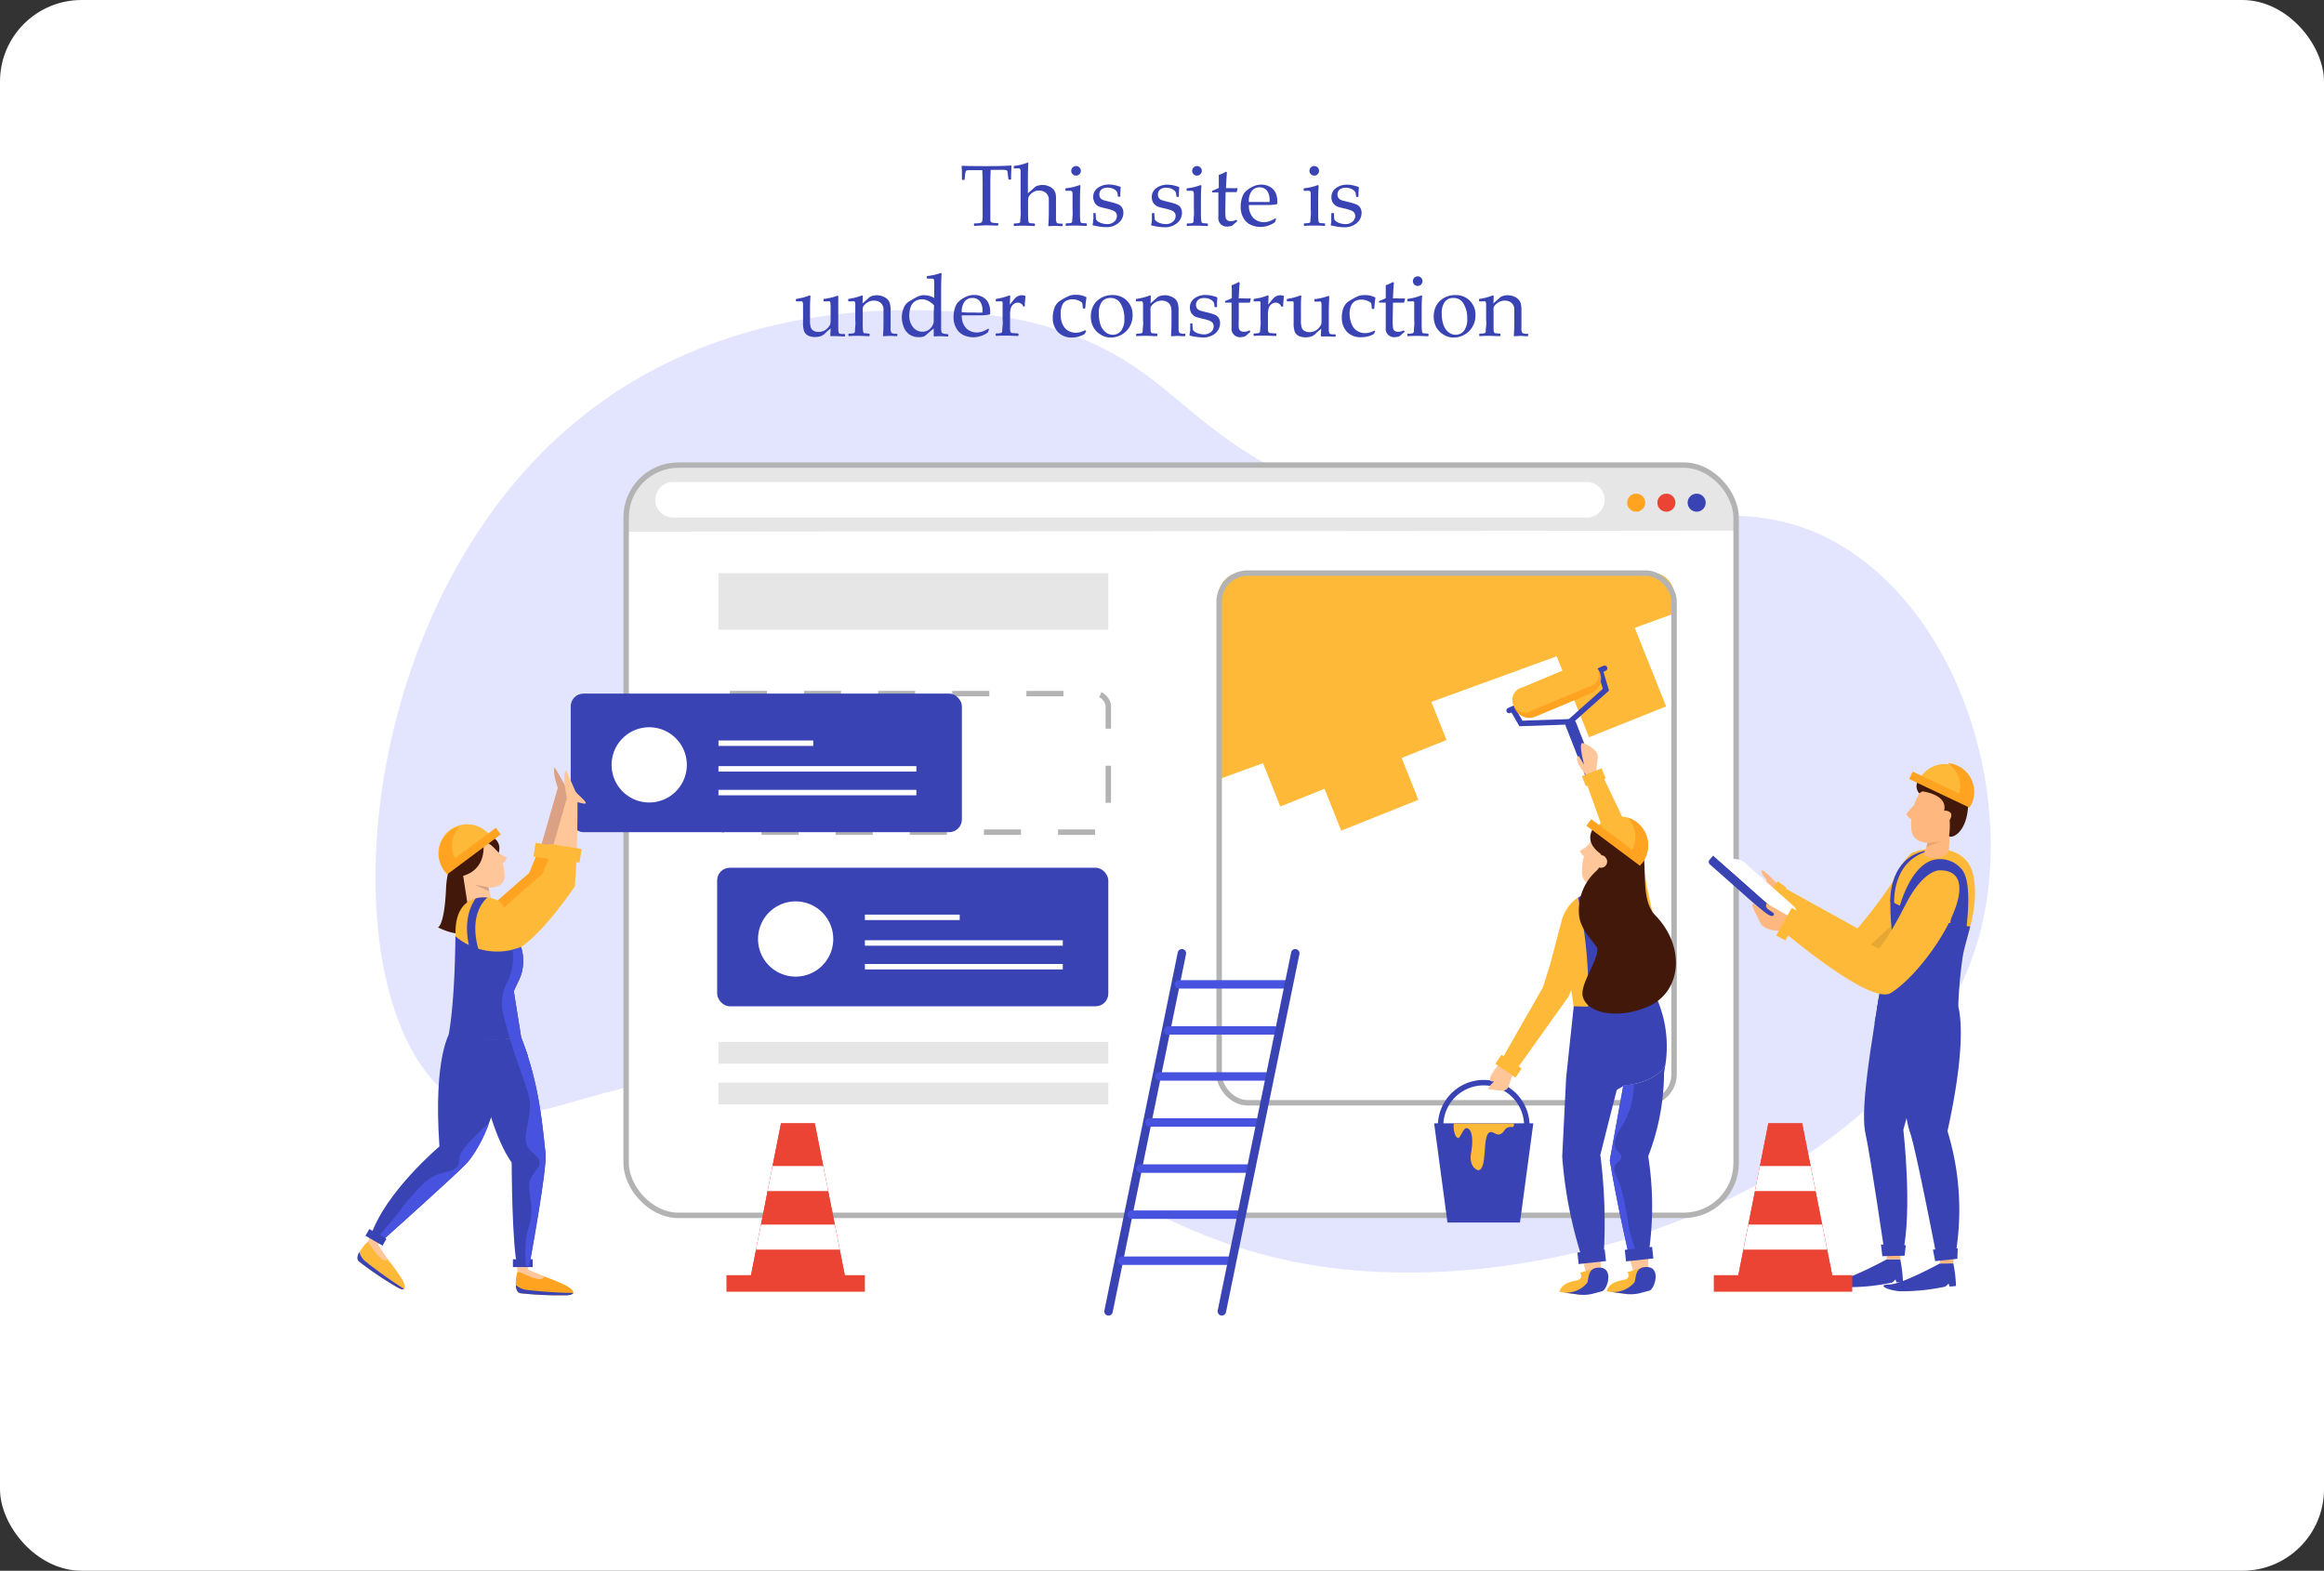 <svg xmlns="http://www.w3.org/2000/svg" viewBox="0 0 426.95 288.57"><rect x="0" y="0" width="426.95" height="288.57" fill="#333333" stroke="none"/><defs><style>.cls-1{fill:#fff;}.cls-2{fill:#e3e5ff;}.cls-3{fill:#e6e6e6;}.cls-4{fill:#3943b3;}.cls-17,.cls-18,.cls-19,.cls-5,.cls-7,.cls-8{fill:none;stroke-miterlimit:10;}.cls-5{stroke:#fff;}.cls-6{fill:#ffb939;}.cls-7,.cls-8{stroke:#b3b3b3;}.cls-8{stroke-dasharray:6.81 6.81;}.cls-9{fill:#ffa320;}.cls-10{fill:#eb4334;}.cls-11{fill:#ffc69a;}.cls-12{fill:#daa184;}.cls-13{fill:#411809;}.cls-14{fill:#4753de;}.cls-15{fill:#ffb780;}.cls-16{opacity:0.1;}.cls-17,.cls-18,.cls-19{stroke:#3943b3;}.cls-17,.cls-18{stroke-linecap:round;}.cls-17{stroke-width:2px;}</style></defs><g id="Layer_2" data-name="Layer 2"><g id="OBJECTS"><rect class="cls-1" width="426.95" height="288.57" rx="14.99"/><path class="cls-2" d="M106.94,76.52c34.66-27.69,79.53-18,81.4-17.56,28.35,6.59,27.08,21.37,58,32.46,45.13,16.18,68.84-7.76,94.71,10.64,20.22,14.38,28.7,45.34,22.88,68.63-10.76,43.1-72.44,68.13-119.18,62.26-44.62-5.61-56.39-37-105.88-36.18-32,.51-42.93,13.88-55.34,5.32C59.71,185.64,63.52,111.19,106.94,76.52Z"/><rect class="cls-1" x="115.03" y="85.45" width="203.92" height="137.83" rx="9.6"/><path class="cls-3" d="M311.09,85.92H124.2c-4.87-.19-8.89,3.14-8.74,8.76v3l203.08-.19V94.07C318.54,89.75,315.14,85.92,311.09,85.92Z"/><rect class="cls-4" x="131.75" y="159.42" width="71.86" height="25.45" rx="2.33"/><path class="cls-1" d="M153.08,172.51a6.91,6.91,0,1,1-6.91-6.91A6.91,6.91,0,0,1,153.08,172.51Z"/><line class="cls-5" x1="158.89" y1="173.24" x2="195.25" y2="173.24"/><line class="cls-5" x1="158.89" y1="168.53" x2="176.31" y2="168.53"/><line class="cls-5" x1="158.89" y1="177.6" x2="195.25" y2="177.6"/><path class="cls-6" d="M307.55,112.72v-3.47a4,4,0,0,0-4-4H227.94a4,4,0,0,0-4,4v33.9Z"/><rect class="cls-6" x="245.05" y="107.6" width="15.26" height="32.33" transform="translate(-27.89 102.6) rotate(-21.78)"/><rect class="cls-7" x="223.98" y="105.29" width="83.57" height="97.31" rx="5.23"/><rect class="cls-6" x="239.86" y="118.58" width="15.26" height="32.33" transform="translate(-32.33 101.46) rotate(-21.78)"/><rect class="cls-6" x="231.84" y="130.6" width="15.26" height="15.26" transform="translate(-34.2 98.74) rotate(-21.78)"/><rect class="cls-6" x="287.35" y="111.65" width="15.26" height="21.72" transform="translate(-24.4 118.21) rotate(-21.78)"/><rect class="cls-3" x="131.99" y="105.29" width="71.62" height="10.4"/><rect class="cls-3" x="131.99" y="191.41" width="71.62" height="4.01"/><rect class="cls-3" x="131.99" y="198.89" width="71.62" height="4.01"/><rect class="cls-8" x="131.75" y="127.43" width="71.86" height="25.45" rx="2.33"/><circle class="cls-9" cx="300.59" cy="92.35" r="1.66"/><circle class="cls-10" cx="306.14" cy="92.35" r="1.66"/><circle class="cls-4" cx="311.7" cy="92.35" r="1.66"/><path class="cls-1" d="M291.52,95.09H123.66a3.27,3.27,0,0,1-3.27-3.27h0a3.28,3.28,0,0,1,3.27-3.27H291.52a3.27,3.27,0,0,1,3.27,3.27h0A3.26,3.26,0,0,1,291.52,95.09Z"/><rect class="cls-7" x="115.03" y="85.45" width="203.92" height="137.83" rx="9.6"/><rect class="cls-4" x="104.85" y="127.43" width="71.86" height="25.45" rx="2.33"/><path class="cls-1" d="M126.18,140.52a6.91,6.91,0,1,1-6.91-6.91A6.91,6.91,0,0,1,126.18,140.52Z"/><line class="cls-5" x1="131.99" y1="141.25" x2="168.35" y2="141.25"/><line class="cls-5" x1="131.99" y1="136.54" x2="149.41" y2="136.54"/><line class="cls-5" x1="131.99" y1="145.61" x2="168.35" y2="145.61"/><path class="cls-9" d="M97.23,233.64a42.25,42.25,0,0,1,6.72,2.51c1.77,1,2,1.8-.2,1.81a63.37,63.37,0,0,1-8.12-.37c-1.35-.21-.79-3.38-.56-3.92Z"/><polygon class="cls-11" points="96.84 233.64 97.3 231.89 94.96 232.16 95.07 233.67 96.84 233.64"/><path class="cls-4" d="M105.31,237.54a83.23,83.23,0,0,1-8.87-.61,3.82,3.82,0,0,1-1.67-.85c0,.76.27,1.42.86,1.51a63.37,63.37,0,0,0,8.12.37C104.7,238,105.19,237.8,105.31,237.54Z"/><path class="cls-12" d="M86.56,172.52s-.56-2.65,4.16-6.18A71.93,71.93,0,0,0,98,160.25l4.47-15.5,1.56.73s.09,12.17-.59,15.78S87.79,180.53,86.56,172.52Z"/><path class="cls-9" d="M98.83,156.43l5.08.73-.19,4.25S96.3,173,91.46,174.83s-7.74-1-6.55-3,12.3-11.44,12.3-11.44Z"/><rect class="cls-6" x="99.95" y="153.51" width="2.54" height="6.09" transform="translate(271.64 80.99) rotate(98.97)"/><path class="cls-12" d="M104,149s-2.93-7.18-2.07-8c0,0,2.74,4.63,3.57,6.58"/><path class="cls-6" d="M69.39,229.24a41.79,41.79,0,0,1,4.41,5.65c1,1.77.75,2.58-1.12,1.44A63.22,63.22,0,0,1,66,231.77c-1-.89,1.1-3.3,1.58-3.64Z"/><polygon class="cls-11" points="69.05 229.03 70.36 227.78 68.22 226.79 67.53 228.13 69.05 229.03"/><path class="cls-4" d="M95.75,190.61l-9.25-5.16S88.05,205,94,213.59c0,0,.05,15.7,1.08,19.09l2.16-.05s3.31-17.87,3-20.71C99.64,206.68,99.09,199.14,95.75,190.61Z"/><path class="cls-13" d="M85.94,154.67s-3.7,1.82-4,8.63-1.48,7.07-1.48,7.07a11.59,11.59,0,0,0,10.62,0Z"/><path class="cls-11" d="M90.41,155.31A8.07,8.07,0,0,1,92.69,161c.08,2.27-3.39,2.57-5.35,1.47a5.18,5.18,0,0,1-2.66-5C85.12,155,88.43,153.49,90.41,155.31Z"/><path class="cls-11" d="M88.39,158.08l-3.65.57,1.37,8.82a2.32,2.32,0,0,0,2.64,1.94h0a2.33,2.33,0,0,0,1.89-2.89Z"/><path class="cls-13" d="M88.78,154.85s.9,4.93-4,6.14c-3.45.85-3.35-7.74,1.52-7.92,6.84-.25,5.3,3.69,5.3,3.69S89.91,154.35,88.78,154.85Z"/><polygon class="cls-12" points="89.9 163.75 87.13 162.53 89.71 163 89.9 163.75"/><path class="cls-4" d="M94,186.57l-11.27,3s-3.17,4.3-2,21.05c0,0-9.84,8.27-12.59,16.33L70,228.13s13.85-12.38,15.8-14.48C88.11,211.13,92.63,202.74,94,186.57Z"/><path class="cls-6" d="M92.82,167.38a3.07,3.07,0,0,0-1.93-2.18c-2.09-.77-7.17-.81-7.21,6.05-.1,13.5-.94,18.31-.94,18.31s2.7,2.36,13,1.05l-1.36-8.52,1.21-2.62a8.45,8.45,0,0,0-.22-6.4Z"/><path class="cls-11" d="M88.63,173.07s-.57-2.66,4.16-6.19a72.37,72.37,0,0,0,7.27-6.09l4.47-15.5,1.56.74s.1,12.16-.59,15.77S89.86,181.07,88.63,173.07Z"/><path class="cls-11" d="M104.18,146.74s-1-4.37-.17-5.2c0,0,.84,1.82,1.67,3.77.26.61,2.91,2.52,1.54,2.32A16.63,16.63,0,0,1,104.18,146.74Z"/><path class="cls-11" d="M91.09,156.15a5.77,5.77,0,0,0,2,1.39,2,2,0,0,1-.86,1.19Z"/><path class="cls-4" d="M74.23,236.79A83.3,83.3,0,0,1,67,231.63,3.76,3.76,0,0,1,66,230c-.36.68-.51,1.36-.06,1.75a63.22,63.22,0,0,0,6.73,4.56C73.49,236.82,74,237,74.23,236.79Z"/><path class="cls-11" d="M67.7,228.23s2.46,4.26,3.55,3.16l-1.82-2.73Z"/><path class="cls-11" d="M95.33,233.6s4.32,2.42,4.62.9l-3-1.27Z"/><path class="cls-6" d="M101.27,156.62l4.63.85-.28,5.35S98.73,173.19,93.89,175s-7.73-1-6.55-3,12.3-11.44,12.3-11.44Z"/><rect class="cls-6" x="102.38" y="153.7" width="2.54" height="6.09" transform="translate(274.64 78.81) rotate(98.97)"/><path class="cls-4" d="M95.75,190.61,97,194l-7.79,8.59L89.9,191A39,39,0,0,0,95.75,190.61Z"/><path class="cls-14" d="M86.71,209.34c-1.58,1.63-2.09,2.37-2.31,3.33-.18.79,0,.89-.21,1.37-.59,1.29-2.29,1-4.36,2-1.51.69-2.5,1.8-4.49,4-1,1.1-.9,1.17-2.52,3.2-1.93,2.42-3.09,3.64-3.64,4.39l.79.51s13.85-12.38,15.8-14.48a23.56,23.56,0,0,0,4-7.11C89.48,206.49,88.55,207.45,86.71,209.34Z"/><rect class="cls-4" x="94.22" y="231.34" width="3.63" height="1.43" transform="translate(192.08 464.12) rotate(180)"/><rect class="cls-4" x="67.25" y="226.58" width="3.63" height="1.43" transform="translate(15.23 458.69) rotate(-150)"/><path class="cls-6" d="M81.79,160.17l8.31-6.57a5.3,5.3,0,1,0-8.31,6.57"/><path class="cls-9" d="M84.45,151.8a5.45,5.45,0,0,0-1.79.92,5.31,5.31,0,0,0-.87,7.45L84,158.46A5.3,5.3,0,0,1,84.45,151.8Z"/><rect class="cls-9" x="80.48" y="155.59" width="12.29" height="1.51" transform="translate(-76.29 82.83) rotate(-36.72)"/><path class="cls-4" d="M95.6,179.47a8.47,8.47,0,0,0,.13-5.47,12.13,12.13,0,0,1-7.86.3c-1.7-6.1,1-8.82,1.66-9.41a5.93,5.93,0,0,0-2.15.16c-1.06,1.53-2.16,4.27-1.24,8.57A10.56,10.56,0,0,1,83.67,172h0c-.12,12.92-1.26,18.15-1.26,18.15s3,1.77,13.34.46l-1.36-8.52Z"/><path class="cls-14" d="M100.2,211.92c-.56-5.24-1.11-12.78-4.45-21.31l-1.36-8.52,1.21-2.62a8.47,8.47,0,0,0,.13-5.47,13.06,13.06,0,0,1-1.57.46,10.17,10.17,0,0,1-.77,5.58,9.77,9.77,0,0,0-1.09,3,9.18,9.18,0,0,0,.27,3.81c1.17,4.52,2.32,7.77,2.32,7.77,1.61,4.54,2.41,6.8,2.45,7.9.16,4.13-1.73,6.45-.13,8.59.76,1,1.84,1.34,1.9,2.45s-.86,1.41-1.49,2.72c-.87,1.8-.1,3.1,0,5.73s-.64,3-1,5.86a24.54,24.54,0,0,0,0,4.77h.56S100.51,214.76,100.2,211.92Z"/><polygon class="cls-10" points="155.49 235.73 137.68 235.73 143.48 206.37 149.69 206.37 155.49 235.73"/><rect class="cls-10" x="133.46" y="234.27" width="25.43" height="3.04"/><polygon class="cls-10" points="155.49 235.73 137.68 235.73 143.48 206.37 149.69 206.37 155.49 235.73"/><polygon class="cls-1" points="141.02 218.81 152.15 218.81 151.24 214.21 141.93 214.21 141.02 218.81"/><polygon class="cls-1" points="138.89 229.57 154.27 229.57 153.37 224.97 139.8 224.97 138.89 229.57"/><path class="cls-4" d="M346.62,231.36s-7,3.84-9.27,3.87-.6,1,1.9,1.24a38.07,38.07,0,0,0,8.26-.82c.18,0,.73-.6.73-.6l.16.54a7.16,7.16,0,0,0,1.2-.09,25.46,25.46,0,0,0-.5-4.15Z"/><polygon class="cls-15" points="346.62 231.36 346.71 229.5 349.19 229.62 349.1 231.35 346.62 231.36"/><path class="cls-4" d="M346.54,175.47l8.26,1.41s-2.52,22.08-5.13,30.68c0,0,1.71,14.79-.12,22.79l-3.27.15s-2.79-18.91-3.54-22.1C341.83,204.57,343,195.31,346.54,175.47Z"/><polygon class="cls-4" points="345.56 228.64 345.81 230.78 349.9 230.69 350.12 228.76 345.56 228.64"/><path class="cls-4" d="M356.37,232.12s-7,3.84-9.27,3.86-.6,1,1.9,1.25a38.81,38.81,0,0,0,8.26-.83c.18,0,.73-.6.73-.6l.16.55a7,7,0,0,0,1.19-.1,24.64,24.64,0,0,0-.49-4.15Z"/><polygon class="cls-15" points="356.37 232.12 356.46 230.25 358.94 230.38 358.85 232.1 356.37 232.12"/><path class="cls-4" d="M350.55,176.77l8.75,6.82s2.88,4.26-1.52,24.21a49.34,49.34,0,0,1,1.38,23.26l-3.24.49s-3.91-20.34-5-23.44C349.63,204.39,348.59,194.06,350.55,176.77Z"/><polygon class="cls-4" points="355.1 229.57 355.52 231.69 359.6 231.26 359.66 229.33 355.1 229.57"/><polygon class="cls-4" points="349.91 183.46 345.15 183.33 344.39 187.9 351.28 199.71 349.91 183.46"/><path class="cls-6" d="M355,158.86s-3.25-2.93-7.21,3a76.42,76.42,0,0,1-6.55,8.68l-15-8.29-1.56,3.2s13.54,15.49,17.84,14.45S364.69,159.85,355,158.86Z"/><path class="cls-15" d="M324.71,165.53s-7.28-5.61-3.81-4.62c1.58.45,3,1.64,3.51,1.15s-.61-.93-.81-2,3.25,2.66,3.25,2.66Z"/><g class="cls-16"><polygon points="329.79 167.06 336.03 172.89 328.97 169.59 329.79 167.06"/></g><g class="cls-16"><polygon points="340.73 176.19 348.25 169.38 348.25 171.18 344.49 177.2 340.73 176.19"/></g><polygon class="cls-6" points="323.78 165.42 325.33 166.59 328.2 163.08 326.65 161.91 323.78 165.42"/><path class="cls-6" d="M351.84,156.49c2.51-.92,9.63-1.52,10.73,4.56,1,5.55-1.11,10.38-1.94,14.32a66.18,66.18,0,0,0-.92,7s-4.66,5.51-13.33,3l.56-9.43.59-5.22c-.48-5.93-.34-6.66.72-9.64.44-1.25,2.06-3.93,3.24-4.52Z"/><path class="cls-4" d="M348,166.18l-.74-.55c0-3.8,1.56-9,7.66-9.5h.2C347.27,157.65,348,166.09,348,166.18Z"/><path class="cls-15" d="M354.08,146.64l4.51,0-.54,9.41a1,1,0,0,1-.34.78,3.74,3.74,0,0,1-3.42.68c-1.52-.36-.41-1.06-.19-2.77Z"/><path class="cls-15" d="M353.51,144.52a10.63,10.63,0,0,0-2.37,7.68c.09,3.19,4.34,3.23,7,1.55a6.38,6.38,0,0,0,2.93-6.83C360.34,143.55,355.87,141.55,353.51,144.52Z"/><g class="cls-16"><polygon points="353.88 155.65 356.45 154.61 354.08 154.85 353.88 155.65"/></g><path class="cls-15" d="M352.06,147.55a11.86,11.86,0,0,0-1.85,2,2.21,2.21,0,0,0,1.2,1.08Z"/><path class="cls-13" d="M361.59,146.43c-.17-4.35-7.72-4.3-8.63-3.59a1.91,1.91,0,0,0-.34,2.92l.37-.28.21-.09c1.11.16,5,1,3.81,4-.29.78.37,1.13,1.16,1.17a13.17,13.17,0,0,1-.09,2.93C358,154.23,361.86,153.49,361.59,146.43Z"/><path class="cls-4" d="M321.7,154.33h1a0,0,0,0,1,0,0v20.53a0,0,0,0,1,0,0h-1.62a0,0,0,0,1,0,0V155A.62.62,0,0,1,321.7,154.33Z" transform="translate(-14.7 296.55) rotate(-48.49)"/><path class="cls-1" d="M329.45,166.4a2,2,0,0,1,.68,1.54l0,2.86-15.37-13.61,4.43.69a2.76,2.76,0,0,1,1.39.65Z"/><path class="cls-15" d="M355.61,151.18c.35.53,1.24.55,2,0s1.08-1.33.74-1.86a1.47,1.47,0,0,0-2,0C355.59,149.83,355.26,150.66,355.61,151.18Z"/><path class="cls-4" d="M359.76,184.84a84.14,84.14,0,0,1,.87-9.47c.33-1.58.86-3.3,1.32-5.15a40.86,40.86,0,0,1-14.67-4.73,51.08,51.08,0,0,0,.25,5.31L346.38,176l-1.6,9.56A22,22,0,0,0,359.76,184.84Z"/><path class="cls-4" d="M357,190.89l-2.93-.79c3.77-13.9,5.61-26.92,4-28.42-1-.93-1.72-.89-2.14-.77-2.21.61-4.34,5.43-5,7.67l-2.29-.89c.26-.86,2.11-8.48,6.51-9.7a5.15,5.15,0,0,1,5,1.44C364,163,359.23,182.61,357,190.89Z"/><path class="cls-6" d="M356.2,159.89s-2.95,0-6.15,6.34-4.87,8-4.87,8L330.1,167.6l-2.62,3.4s16.13,13.76,19.89,11.43C354.4,178.09,366,159.67,356.2,159.89Z"/><path class="cls-15" d="M327.48,171s-3.45.29-4.26-1.76c-.52-1.3-2.36-4.2-.54-2.86,1.14.84,2.7,2.41,3.17,1.75s-1.93-.89-1.31-2.15l4,2.27Z"/><polygon class="cls-6" points="326.29 171.87 328 172.77 330.87 167.69 329.16 166.79 326.29 171.87"/><path class="cls-6" d="M362.11,147.86l-9.44-4.8a5.3,5.3,0,0,1,9.44,4.8"/><path class="cls-9" d="M357.86,140.19a5.29,5.29,0,0,1,4.25,7.67l-2.45-1.25A5.29,5.29,0,0,0,357.86,140.19Z"/><rect class="cls-9" x="355.86" y="138.93" width="1.51" height="12.29" transform="translate(72.78 405.18) rotate(-64.64)"/><polygon class="cls-10" points="336.89 235.73 319.07 235.73 324.87 206.37 331.08 206.37 336.89 235.73"/><rect class="cls-10" x="314.85" y="234.27" width="25.43" height="3.04"/><polygon class="cls-10" points="336.89 235.73 319.07 235.73 324.87 206.37 331.08 206.37 336.89 235.73"/><polygon class="cls-1" points="322.41 218.81 333.54 218.81 332.63 214.21 323.32 214.21 322.41 218.81"/><polygon class="cls-1" points="320.29 229.57 335.67 229.57 334.76 224.97 321.2 224.97 320.29 229.57"/><path class="cls-4" d="M203.65,241.69a.78.78,0,0,0,.76-.62l13.48-65.78a.78.78,0,0,0-.6-.92.79.79,0,0,0-.92.61l-13.48,65.78a.78.78,0,0,0,.6.92Z"/><path class="cls-14" d="M216.5,181.62H236a.78.78,0,1,0,0-1.55H216.5a.78.78,0,0,0,0,1.55Z"/><path class="cls-14" d="M214.6,190.08h19.46a.77.77,0,0,0,.78-.77.78.78,0,0,0-.78-.78H214.6a.77.77,0,0,0-.77.78A.76.76,0,0,0,214.6,190.08Z"/><path class="cls-14" d="M213,198.54h19.46a.77.77,0,0,0,.78-.77.78.78,0,0,0-.78-.78H213a.77.77,0,0,0-.77.78A.76.76,0,0,0,213,198.54Z"/><path class="cls-14" d="M211.21,207h19.46a.78.78,0,0,0,0-1.56H211.21a.78.78,0,0,0,0,1.56Z"/><path class="cls-14" d="M209.55,215.47H229a.78.78,0,0,0,0-1.56H209.55a.78.78,0,0,0,0,1.56Z"/><path class="cls-14" d="M207.9,223.93h19.45a.78.78,0,0,0,.78-.78.77.77,0,0,0-.78-.77H207.9a.77.77,0,0,0-.78.77A.78.78,0,0,0,207.9,223.93Z"/><path class="cls-14" d="M206.22,232.39h19.45a.78.78,0,1,0,0-1.55H206.22a.78.78,0,1,0,0,1.55Z"/><path class="cls-4" d="M224.47,241.69a.77.77,0,0,0,.76-.62l13.49-65.78a.79.79,0,0,0-.61-.92.78.78,0,0,0-.91.61l-13.49,65.78a.79.79,0,0,0,.61.92Z"/><line class="cls-17" x1="288.59" y1="133.07" x2="292.57" y2="143.2"/><polyline class="cls-18" points="278.1 130.63 279.41 132.91 288.42 132.6 295.03 126.71 294.04 123.39"/><line class="cls-18" x1="294.79" y1="122.77" x2="277.24" y2="130.53"/><path class="cls-9" d="M292.35,127.35l-10.27,4.31a2.93,2.93,0,0,1-3.82-1.57h0a2.93,2.93,0,0,1,1.56-3.82l10.27-4.3a2.93,2.93,0,0,1,3.82,1.56h0A2.93,2.93,0,0,1,292.35,127.35Z"/><path class="cls-6" d="M281.5,130.51l10.26-4.3a2.33,2.33,0,1,0-1.67-4.24l-10.27,4.3a2.34,2.34,0,1,0,1.68,4.24Z"/><polygon class="cls-4" points="279.24 224.6 265.92 224.6 263.47 206.37 281.69 206.37 279.24 224.6"/><path class="cls-19" d="M264.66,206.82a7.92,7.92,0,0,1,15.84,0"/><path class="cls-6" d="M278,207a.68.68,0,0,0,.1-.59h-11c-.21,1.24.3,2.6.75,2.66s.93-1.85,1.61-1.81,1.35,1.34.81,4.45c-.49,2.74,1.18,3.32,1.36,3.28,1.71-.32.6-6.58,2.12-7,.57-.17,1.14.68,1.9.36s.66-1,1.42-1.23C277.54,206.93,277.79,207.14,278,207Z"/><path class="cls-6" d="M289.5,190l8.57,1.53,6.46-3.34s-.65-4.56-.61-5.84c.09-3,1.56-9.94-.61-14.85-1.6-3.61-4.58-2-8.35-.78l-4.24.47s-6.8-4.11-2.05,14.83A65.57,65.57,0,0,1,289.5,190Z"/><path class="cls-11" d="M293,153.58a9.69,9.69,0,0,0-2.34,6.88c.05,2.71,4.22,2.84,6.49,1.4a6.21,6.21,0,0,0,2.83-6.17C299.35,152.84,295.29,151.28,293,153.58Z"/><path class="cls-11" d="M292.17,154.81a5.55,5.55,0,0,1-1.9,1.47,2,2,0,0,0,.91,1.12Z"/><path class="cls-6" d="M287,168.75l-2.19,8.34-1.36,4.3L275.11,196l2.6,1.74L288.23,183l1.61-4.59,6.25-12.16c.5-1.43-2.54-1.37-4-1.87S288,165.77,287,168.75Z"/><path class="cls-11" d="M275.47,195.42s-3.15,3.49-1,3.25c1.52-.16.42-.38.42-.38s-2.15,1.88-1.2,1.85,2.95.81,3.43-.49c.59-1.57.86-2.49.86-2.49Z"/><rect class="cls-6" x="276.12" y="193.61" width="2.01" height="4.49" transform="translate(-40.75 314.66) rotate(-55.74)"/><polygon class="cls-6" points="296.7 158.57 291.04 142.7 293.91 141.44 301.71 157.79 302.5 162.59 297.3 163.05 296.7 158.57"/><path class="cls-6" d="M301.63,174.11a2.75,2.75,0,0,1-3.15-2.26l-1.18-8.8,5.2-.46,1.65,7.69A3.68,3.68,0,0,1,301.63,174.11Z"/><path class="cls-11" d="M291.92,143s-3.24-3.44-1.88-4.12l1,1.64s-1.18-4.23-.25-4,2.95,1.38,2.75,2.75c-.25,1.63-.39,3-.39,3Z"/><rect class="cls-6" x="291.81" y="140.85" width="2.01" height="3.91" transform="translate(316.76 -182.1) rotate(68.22)"/><polygon class="cls-11" points="292.39 160.55 292.79 169.48 297.67 167.92 295.37 159.77 292.39 160.55"/><path class="cls-4" d="M294,186a87.86,87.86,0,0,0-1.88-21.6,2.76,2.76,0,0,0-2.2.54,82.85,82.85,0,0,1,1.81,21Z"/><path class="cls-4" d="M305.94,195.71a22,22,0,0,0-1.9-13c-5,2.79-14.92,2.15-14.92,2.15L287.72,198,287,212.49a80,80,0,0,0,3.74,18.94l3.87-.62A98,98,0,0,0,294,212.2s1.95-7.83,3-11.86c.07-.26,1.21-.68,1.27-.91C298.23,199.43,304,199.12,305.94,195.71Z"/><path class="cls-4" d="M299.41,231.31l3.39-.5a59,59,0,0,0,0-18.39,43.13,43.13,0,0,0,2.91-15.35c.09-.46.16-.91.22-1.36-1.94,3.41-7.71,3.72-7.71,3.72l-2.48,13.72S296.77,219.74,299.41,231.31Z"/><path class="cls-14" d="M300.15,199.15a13.14,13.14,0,0,1-1.92.28l-2.48,13.72s1,6.52,3.62,18a2.3,2.3,0,0,0,.88-1c.34-.79-.17-1.3-.81-3.82-.4-1.57-.19-1.34-.82-4.5a36.82,36.82,0,0,0-1-4.22c-.64-1.66-1.29-2.36-1-3.27s1.22-1,1.23-1.77-.63-.9-1-1.5c-.78-1.43.78-3.66,1.23-4.36A14.33,14.33,0,0,0,300.15,199.15Z"/><polygon class="cls-11" points="290.69 231.43 291.42 233.81 294.12 233.6 294.11 230.92 290.69 231.43"/><path class="cls-6" d="M286.52,237.36s0-1.6,3-2.1c1.59-.26.77-1.44.77-1.44l3-.91-2.83,5Z"/><path class="cls-4" d="M293.77,232.88c-2,0-1.86,1.69-2.16,2.77h0a4.93,4.93,0,0,1-4.41,1.79l2.78.38a6.9,6.9,0,0,0,2.75-.17l1.67-.45c1-.54,2-4.22-.47-4.32Z"/><path class="cls-9" d="M286.71,237.39l.49.05C286.59,237.36,286.3,237.32,286.71,237.39Z"/><polygon class="cls-11" points="299.41 231.31 300.11 233.7 302.81 233.49 302.8 230.81 299.41 231.31"/><path class="cls-6" d="M295.2,237.25s0-1.6,3-2.1c1.59-.26.78-1.44.78-1.44l3-.91-2.82,5Z"/><path class="cls-4" d="M302.45,232.77c-2,0-1.85,1.69-2.15,2.77h0a5,5,0,0,1-4.42,1.79l2.78.38a6.9,6.9,0,0,0,2.75-.17l1.68-.45c1-.54,2-4.22-.47-4.32Z"/><path class="cls-9" d="M295.39,237.28l.49.05C295.28,237.25,295,237.21,295.39,237.28Z"/><rect class="cls-4" x="289.88" y="229.85" width="5.05" height="2.13" transform="translate(-23.29 33.02) rotate(-6.22)"/><rect class="cls-4" x="298.58" y="229.36" width="5.05" height="2.13" transform="translate(-23.18 33.96) rotate(-6.22)"/><path class="cls-1" d="M292.31,163.85l-.08,1.5a6.75,6.75,0,0,0,3.21.32,2.72,2.72,0,0,0,1.66-1.52l-.41-1.11S295.57,164.79,292.31,163.85Z"/><path class="cls-13" d="M293.27,151.47s-2.9,2.61.65,5.29c0,0,1.31,1-.63,3.28a1.28,1.28,0,0,0,0,1.64c1.17,1.38,3.75,3.41,6.5-.87,1.27-2,1.44-4.31.38-5.68a6.89,6.89,0,0,0-3.52-2.61C295.23,152,294.48,152.2,293.27,151.47Z"/><path class="cls-13" d="M293.28,160a9.66,9.66,0,0,0-3.21,7.64c0,3.26,3.3,5.88,3.37,6.64.2,2.1-3.17,6.52-2.68,8.71.69,3.17,6.33,4.32,11.86,2,6.32-2.63,7.13-11,1.49-16.82-2.49-2.56-1.68-7.57-2.16-11.23-.28-2.2-.93.13-2-1.5-1.59-2.44-5.51-3.28-6.12-2.53s1.93,2.51,1.38,4.64C294.94,158.66,294.59,158.9,293.28,160Z"/><path class="cls-11" d="M295,157.58a1.13,1.13,0,1,1-1.4-.29A1,1,0,0,1,295,157.58Z"/><path class="cls-6" d="M301.64,158.57,293.32,152a5.3,5.3,0,0,1,8.32,6.57"/><path class="cls-9" d="M299,150.2a5.16,5.16,0,0,1,1.78.93,5.3,5.3,0,0,1,.88,7.44l-2.17-1.71A5.31,5.31,0,0,0,299,150.2Z"/><rect class="cls-9" x="296.04" y="148.6" width="1.51" height="12.29" transform="translate(-4.71 300.1) rotate(-53.27)"/><path class="cls-4" d="M148.75,54.26l.15.1c-.06.68-.09,1.55-.09,2.6v1.82a4.37,4.37,0,0,0,.15,1.39,1.15,1.15,0,0,0,.53.6,1.8,1.8,0,0,0,.89.21,2.51,2.51,0,0,0,1-.22,2.3,2.3,0,0,0,.79-.63,2.56,2.56,0,0,0,.36-.55,4.12,4.12,0,0,0,.06-.79l0-.87v-.85c0-.21,0-.49,0-.85a6.22,6.22,0,0,0-.05-.66.23.23,0,0,0-.12-.19.93.93,0,0,0-.4,0h-.66l-.07-.07v-.33l.06-.06a10.28,10.28,0,0,0,2.52-.59l.15.1C154,55,154,55.91,154,57v1.38c0,.08,0,.71,0,1.91a3.1,3.1,0,0,0,.08.81.36.36,0,0,0,.18.2,2.23,2.23,0,0,0,.7.06h.22l.07.07v.31l-.06.07c-.74,0-1.23-.06-1.48-.06s-.69,0-1.1,0l-.07-.06c0-.53.05-1,.07-1.35a10.46,10.46,0,0,0-1.13,1,1.88,1.88,0,0,1-.69.41,3.05,3.05,0,0,1-1,.16,2.74,2.74,0,0,1-1.37-.28,1.59,1.59,0,0,1-.69-.76,5.07,5.07,0,0,1-.2-1.69V57.07c0-.21,0-.49,0-.85s0-.58-.06-.66a.23.23,0,0,0-.12-.19.93.93,0,0,0-.4,0h-.66l-.07-.07v-.33l.06-.06A10.17,10.17,0,0,0,148.75,54.26Z"/><path class="cls-4" d="M158.37,54.26l.14.1q0,.53-.06,1.38c.42-.35.81-.7,1.19-1.05a1.38,1.38,0,0,1,.31-.22,2.51,2.51,0,0,1,.48-.15,3.1,3.1,0,0,1,.69-.08,2.9,2.9,0,0,1,1.15.25,2.29,2.29,0,0,1,.84.57,1.91,1.91,0,0,1,.4.79,5,5,0,0,1,.11,1.11v1.38c0,.09,0,.74,0,1.94a1.55,1.55,0,0,0,.17.89,1.89,1.89,0,0,0,1,.14l.06.06v.34l-.06.06q-1-.06-1.35-.06l-1.14.06-.09-.09c.07-.67.1-1.56.1-2.65V58c0-.61,0-1.06,0-1.33a1.77,1.77,0,0,0-.26-.74,1.53,1.53,0,0,0-.59-.51,2,2,0,0,0-.87-.19,2.33,2.33,0,0,0-.7.09,2.09,2.09,0,0,0-.65.33,2.34,2.34,0,0,0-.53.48,1.23,1.23,0,0,0-.21.41,6.83,6.83,0,0,0,0,.82v1.36c0,.11,0,.48,0,1.1a7.87,7.87,0,0,0,.07,1.09.41.41,0,0,0,.1.23.28.28,0,0,0,.17.09c.07,0,.35,0,.85.07l.07.06v.33l-.07.07c-.65,0-1.27-.06-1.88-.06s-1.22,0-1.87.06l-.07-.07v-.33l.07-.06c.5,0,.79-.06.85-.07a.37.37,0,0,0,.17-.1.45.45,0,0,0,.11-.23c0-.1,0-.43.06-1s0-1,0-1.29V57.07c0-.21,0-.49,0-.85s0-.58-.05-.66a.23.23,0,0,0-.12-.19,1,1,0,0,0-.41,0h-.65l-.07-.07v-.33l.06-.06A10.39,10.39,0,0,0,158.37,54.26Z"/><path class="cls-4" d="M170.26,51.11v-.33l.07-.07a9.81,9.81,0,0,0,2.51-.57l.15.09q-.09.9-.09,3.6V59q0,.78,0,1.38a2,2,0,0,0,.1.7.54.54,0,0,0,.23.18,4.61,4.61,0,0,0,.91.13l.07.06v.3l-.07.07c-.56,0-1-.06-1.31-.06s-.68,0-1.21.06l-.08-.09c0-.51,0-.86,0-1.07,0,0,0-.12,0-.29a10.39,10.39,0,0,0-.86.69,10.42,10.42,0,0,1-.83.7,2.33,2.33,0,0,1-1,.18,3,3,0,0,1-1.83-.53A2.9,2.9,0,0,1,166,60a4.73,4.73,0,0,1-.32-1.69,4.48,4.48,0,0,1,.33-1.7,2.44,2.44,0,0,1,.95-1.2c.41-.25.85-.5,1.34-.77a2.89,2.89,0,0,1,1.43-.41,3.87,3.87,0,0,1,1.89.5l0-1.75c0-.6,0-1,0-1.26a1,1,0,0,0-.08-.42.28.28,0,0,0-.16-.1,7.24,7.24,0,0,0-.95,0Zm1.34,5a3.48,3.48,0,0,0-1.07-.83,2.61,2.61,0,0,0-1.19-.29,2.3,2.3,0,0,0-1.22.35,2,2,0,0,0-.82,1.06,4.61,4.61,0,0,0-.25,1.52,3.3,3.3,0,0,0,.69,2.19,2.16,2.16,0,0,0,1.74.83,2,2,0,0,0,1-.26,2.15,2.15,0,0,0,.73-.71,2,2,0,0,0,.33-.89c0-.3,0-.84,0-1.63Z"/><path class="cls-4" d="M181.69,60.56l-.25.56a5,5,0,0,1-1.45.68,5.18,5.18,0,0,1-1.14.16,4.5,4.5,0,0,1-1.78-.37,3,3,0,0,1-1.36-1.24,4,4,0,0,1-.53-2.11,5.19,5.19,0,0,1,.2-1.48,3.7,3.7,0,0,1,.43-1,3.25,3.25,0,0,1,.75-.71,4.66,4.66,0,0,1,1.13-.63,3.35,3.35,0,0,1,1.28-.23,3,3,0,0,1,1.65.44,2.36,2.36,0,0,1,1,1.13,3.56,3.56,0,0,1,.29,1.46c0,.16,0,.31,0,.47l-.09.08a8.78,8.78,0,0,1-1.43.16l-1.18,0h-2.51a3.21,3.21,0,0,0,.81,2.38,2.71,2.71,0,0,0,1.95.77,3.05,3.05,0,0,0,1.05-.19,6.23,6.23,0,0,0,1.07-.53Zm-5-3.2q.13,0,1.08.06l1.39,0a11.25,11.25,0,0,0,1.33,0v-.29a2.74,2.74,0,0,0-.49-1.8,1.67,1.67,0,0,0-1.34-.59,1.73,1.73,0,0,0-1.45.66A3.15,3.15,0,0,0,176.68,57.36Z"/><path class="cls-4" d="M185.44,54.26l.15.1c0,.3-.05.84-.07,1.61l.59-.74a4.44,4.44,0,0,1,.51-.57,1.79,1.79,0,0,1,.52-.31,1.83,1.83,0,0,1,.61-.11,1.47,1.47,0,0,1,.65.15l0,.1c-.08.7-.13,1.31-.14,1.83H188a1.06,1.06,0,0,0-1-.72,1.28,1.28,0,0,0-.84.31,1.52,1.52,0,0,0-.48.78,4.78,4.78,0,0,0-.12,1.17v.87c0,.16,0,.54,0,1.15s0,1,.06,1a.41.41,0,0,0,.11.21.53.53,0,0,0,.2.09l1.11.08.07.06v.33l-.07.07c-.69,0-1.41-.06-2.17-.06-.6,0-1.22,0-1.87.06l-.08-.07v-.33l.08-.06c.5,0,.79-.06.85-.07a.37.37,0,0,0,.17-.1.38.38,0,0,0,.1-.23c0-.1,0-.43.07-1s0-1,0-1.29V57.07c0-.21,0-.49,0-.85s0-.58,0-.66a.23.23,0,0,0-.12-.19,1,1,0,0,0-.41,0h-.65l-.07-.07v-.33l.06-.06A10.19,10.19,0,0,0,185.44,54.26Z"/><path class="cls-4" d="M199.55,60.87l-.32.52A4.58,4.58,0,0,1,197,62a3.39,3.39,0,0,1-2.65-1,3.73,3.73,0,0,1-.94-2.64,4.67,4.67,0,0,1,.16-1.3A3.23,3.23,0,0,1,194,56a2.26,2.26,0,0,1,.54-.6,11.57,11.57,0,0,1,1-.61,7.15,7.15,0,0,1,1.07-.51,3.25,3.25,0,0,1,1-.12,3.83,3.83,0,0,1,2,.46c-.1.59-.18,1.25-.23,2l-.07.06h-.32l-.07-.07a5,5,0,0,0-.09-.88c0-.15-.24-.31-.62-.49a2.91,2.91,0,0,0-1.21-.25,2.4,2.4,0,0,0-1.14.27,1.69,1.69,0,0,0-.75.88,3.81,3.81,0,0,0-.25,1.46A4.81,4.81,0,0,0,195,59a3.59,3.59,0,0,0,.53,1.13,2.41,2.41,0,0,0,.88.72,2.74,2.74,0,0,0,1.22.28,3.32,3.32,0,0,0,.83-.11,7.75,7.75,0,0,0,.92-.36Z"/><path class="cls-4" d="M200.4,58.13a4.34,4.34,0,0,1,.38-1.8,3.53,3.53,0,0,1,1.33-1.49,4,4,0,0,1,2.26-.63,3.55,3.55,0,0,1,3.7,3.7,4,4,0,0,1-4,4.1,3.38,3.38,0,0,1-1.95-.59A3.56,3.56,0,0,1,200.81,60,4.14,4.14,0,0,1,200.4,58.13Zm1.47-.54a6.58,6.58,0,0,0,.28,2,3,3,0,0,0,.9,1.38,2,2,0,0,0,1.39.53,1.91,1.91,0,0,0,1.52-.73,3.42,3.42,0,0,0,.6-2.2,5.2,5.2,0,0,0-.65-2.73A2.08,2.08,0,0,0,204,54.74a1.89,1.89,0,0,0-1.59.73A3.41,3.41,0,0,0,201.87,57.59Z"/><path class="cls-4" d="M211.27,54.26l.15.1q0,.53-.06,1.38c.41-.35.81-.7,1.19-1.05a1.34,1.34,0,0,1,.3-.22,3.12,3.12,0,0,1,.48-.15,3.25,3.25,0,0,1,.69-.08,2.87,2.87,0,0,1,1.15.25,2.25,2.25,0,0,1,.85.57,1.78,1.78,0,0,1,.39.79,4.42,4.42,0,0,1,.11,1.11v1.38c0,.09,0,.74,0,1.94a1.55,1.55,0,0,0,.17.89,1.85,1.85,0,0,0,1,.14l.07.06v.34l-.07.06c-.66,0-1.11-.06-1.34-.06l-1.14.06-.09-.09c.06-.67.1-1.56.1-2.65V58c0-.61,0-1.06-.05-1.33a1.53,1.53,0,0,0-.26-.74,1.44,1.44,0,0,0-.58-.51,2,2,0,0,0-.88-.19,2.31,2.31,0,0,0-.69.09,2,2,0,0,0-.65.33,2.34,2.34,0,0,0-.53.48.94.94,0,0,0-.21.41,6.14,6.14,0,0,0,0,.82v1.36c0,.11,0,.48,0,1.1s0,1,.06,1.09a.49.49,0,0,0,.11.23.26.26,0,0,0,.17.09c.07,0,.35,0,.84.07l.07.06v.33l-.06.07c-.65,0-1.28-.06-1.88-.06s-1.23,0-1.88.06l-.07-.07v-.33l.07-.06c.51,0,.79-.06.86-.07a.42.42,0,0,0,.17-.1.45.45,0,0,0,.1-.23c0-.1,0-.43.06-1s0-1,0-1.29V57.07c0-.21,0-.49,0-.85s0-.58-.05-.66a.29.29,0,0,0-.12-.19,1,1,0,0,0-.41,0h-.66l-.07-.07v-.33l.07-.06A10.19,10.19,0,0,0,211.27,54.26Z"/><path class="cls-4" d="M218.7,59.41H219l.07.07a8.5,8.5,0,0,0,.08,1.12,1.65,1.65,0,0,0,.83.6,3.12,3.12,0,0,0,1.17.23,1.94,1.94,0,0,0,1.33-.44,1.38,1.38,0,0,0,.49-1.07,1,1,0,0,0-.18-.58,1.28,1.28,0,0,0-.54-.4,7.26,7.26,0,0,0-1.3-.38c-.54-.13-.91-.23-1.12-.3a1.76,1.76,0,0,1-.62-.35,1.59,1.59,0,0,1-.45-.61,2,2,0,0,1-.16-.81,2,2,0,0,1,.83-1.67,3.36,3.36,0,0,1,2.08-.63,5.52,5.52,0,0,1,1.14.14,6.4,6.4,0,0,1,.93.28l.07.11a13.93,13.93,0,0,0-.07,1.64l-.07.07h-.32l-.07-.07a4.48,4.48,0,0,0-.08-.67,1.11,1.11,0,0,0-.28-.41,2,2,0,0,0-.65-.38,2.49,2.49,0,0,0-.87-.15,2,2,0,0,0-.8.14,1.22,1.22,0,0,0-.52.43,1.26,1.26,0,0,0-.08,1.22.9.9,0,0,0,.37.38,1.78,1.78,0,0,0,.52.21l.85.22a11.22,11.22,0,0,1,1.57.46,1.48,1.48,0,0,1,.73.59,1.71,1.71,0,0,1,.26,1,2.41,2.41,0,0,1-.89,1.86A3.41,3.41,0,0,1,221,62a8.82,8.82,0,0,1-1.22-.11,11.2,11.2,0,0,1-1.25-.24l0-.1.08-.53a3.87,3.87,0,0,0,.05-.49c0-.16,0-.5,0-1Z"/><path class="cls-4" d="M225.05,55.57v-.2l.06-.08a10.54,10.54,0,0,0,1.19-.51c0-1.36,0-2.15-.05-2.37a7.2,7.2,0,0,0,1.32-.6l.19.15c-.06.33-.12,1.28-.19,2.86h.84a10.41,10.41,0,0,0,1.32,0l.06.06-.15.65-.06.08h-2l0,3.17a13.74,13.74,0,0,0,0,1.45.88.88,0,0,0,.28.53,1.07,1.07,0,0,0,.69.19,1.84,1.84,0,0,0,1-.27l.18.28c-.12.09-.42.35-.89.78a2.09,2.09,0,0,1-.83.19,1.54,1.54,0,0,1-1.76-1.71c0-.41,0-.77,0-1.06a2.44,2.44,0,0,0,0-.27V55.6h-.32c-.24,0-.5,0-.81,0Z"/><path class="cls-4" d="M232.91,54.26l.15.1c0,.3-.05.84-.07,1.61l.59-.74a4.44,4.44,0,0,1,.51-.57,1.79,1.79,0,0,1,.52-.31,1.83,1.83,0,0,1,.61-.11,1.47,1.47,0,0,1,.65.15l0,.1c-.08.7-.13,1.31-.14,1.83h-.35a1.06,1.06,0,0,0-1-.72,1.28,1.28,0,0,0-.84.31,1.52,1.52,0,0,0-.48.78,4.78,4.78,0,0,0-.12,1.17v.87c0,.16,0,.54,0,1.15s0,1,.06,1a.41.41,0,0,0,.11.21.53.53,0,0,0,.2.09l1.11.08.07.06v.33l-.07.07c-.69,0-1.42-.06-2.17-.06-.6,0-1.22,0-1.88.06l-.07-.07v-.33l.07-.06c.51,0,.79-.06.86-.07a.42.42,0,0,0,.17-.1.45.45,0,0,0,.1-.23c0-.1,0-.43.07-1s0-1,0-1.29V57.07c0-.21,0-.49,0-.85s0-.58,0-.66a.26.26,0,0,0-.12-.19,1,1,0,0,0-.41,0h-.66l-.07-.07v-.33l.07-.06A10.19,10.19,0,0,0,232.91,54.26Z"/><path class="cls-4" d="M238.94,54.26l.14.1C239,55,239,55.91,239,57v1.82a4.37,4.37,0,0,0,.15,1.39,1.11,1.11,0,0,0,.53.6,1.8,1.8,0,0,0,.89.21,2.51,2.51,0,0,0,1-.22,2.17,2.17,0,0,0,.78-.63,2.77,2.77,0,0,0,.37-.55,4.12,4.12,0,0,0,.06-.79l0-.87v-.85c0-.21,0-.49,0-.85s0-.58-.05-.66a.23.23,0,0,0-.12-.19,1,1,0,0,0-.41,0h-.65l-.07-.07v-.33l.06-.06a10.19,10.19,0,0,0,2.51-.59l.15.1c0,.68-.08,1.55-.08,2.6v1.38c0,.08,0,.71,0,1.91a2.69,2.69,0,0,0,.08.81.33.33,0,0,0,.18.2,2.23,2.23,0,0,0,.7.06h.22l.07.07v.31l-.07.07q-1.1-.06-1.47-.06c-.32,0-.69,0-1.1,0l-.07-.06c0-.53.05-1,.07-1.35a10.46,10.46,0,0,0-1.13,1,1.88,1.88,0,0,1-.69.41,3.07,3.07,0,0,1-1,.16,2.73,2.73,0,0,1-1.36-.28,1.54,1.54,0,0,1-.69-.76,4.81,4.81,0,0,1-.2-1.69V57.07c0-.21,0-.49,0-.85s0-.58,0-.66a.23.23,0,0,0-.12-.19,1,1,0,0,0-.41,0h-.65l-.07-.07v-.33l.06-.06A10.28,10.28,0,0,0,238.94,54.26Z"/><path class="cls-4" d="M252.66,60.87l-.31.52a4.58,4.58,0,0,1-2.25.56,3.41,3.41,0,0,1-2.66-1,3.77,3.77,0,0,1-.93-2.64,4.67,4.67,0,0,1,.16-1.3,3.23,3.23,0,0,1,.4-.95,2.47,2.47,0,0,1,.55-.6,10.16,10.16,0,0,1,1-.61,7.15,7.15,0,0,1,1.07-.51,3.25,3.25,0,0,1,1-.12,3.77,3.77,0,0,1,2,.46c-.1.59-.17,1.25-.22,2l-.07.06h-.32l-.07-.07a6.23,6.23,0,0,0-.09-.88c0-.15-.24-.31-.62-.49a2.91,2.91,0,0,0-1.21-.25,2.34,2.34,0,0,0-1.14.27,1.69,1.69,0,0,0-.75.88,3.81,3.81,0,0,0-.26,1.46,4.82,4.82,0,0,0,.21,1.41,3.59,3.59,0,0,0,.53,1.13,2.41,2.41,0,0,0,.88.72,2.71,2.71,0,0,0,1.22.28,3.24,3.24,0,0,0,.82-.11,7.21,7.21,0,0,0,.93-.36Z"/><path class="cls-4" d="M253.34,55.57v-.2l.06-.08a9.56,9.56,0,0,0,1.18-.51c0-1.36,0-2.15,0-2.37a7.53,7.53,0,0,0,1.32-.6l.19.15c-.06.33-.12,1.28-.19,2.86h.84a10.41,10.41,0,0,0,1.32,0l.06.06-.15.65-.06.08h-2l-.05,3.17a13.74,13.74,0,0,0,.05,1.45.88.88,0,0,0,.28.53,1.05,1.05,0,0,0,.69.19,1.84,1.84,0,0,0,1-.27l.18.28q-.18.13-.9.78a2,2,0,0,1-.82.19,1.53,1.53,0,0,1-1.76-1.71c0-.41,0-.77,0-1.06,0-.09,0-.18,0-.27V55.6h-.32a8.1,8.1,0,0,0-.81,0Z"/><path class="cls-4" d="M261.12,54.26l.14.1c-.05.68-.08,1.55-.08,2.6v1.77c0,.11,0,.48,0,1.1a7.87,7.87,0,0,0,.07,1.09.41.41,0,0,0,.1.23.32.32,0,0,0,.17.09c.07,0,.35,0,.85.07l.07.06v.33l-.07.07c-.65,0-1.27-.06-1.88-.06s-1.22,0-1.87.06l-.07-.07v-.33l.07-.06c.5,0,.79-.06.85-.07a.37.37,0,0,0,.17-.1.45.45,0,0,0,.11-.23c0-.1,0-.43.06-1s0-1,0-1.29V57.07c0-.21,0-.49,0-.85s0-.58,0-.66a.23.23,0,0,0-.12-.19,1,1,0,0,0-.41,0h-.65l-.07-.07v-.33l.06-.06A10.28,10.28,0,0,0,261.12,54.26Zm-.67-3.49a.88.88,0,0,1,.63,1.5.88.88,0,0,1-1.25,0,.84.84,0,0,1-.26-.62.85.85,0,0,1,.26-.62A.83.83,0,0,1,260.45,50.77Z"/><path class="cls-4" d="M263.39,58.13a4.51,4.51,0,0,1,.38-1.8,3.6,3.6,0,0,1,1.33-1.49,4,4,0,0,1,2.26-.63,3.55,3.55,0,0,1,3.7,3.7,4,4,0,0,1-4,4.1,3.38,3.38,0,0,1-1.95-.59A3.63,3.63,0,0,1,263.8,60,4.28,4.28,0,0,1,263.39,58.13Zm1.48-.54a6.27,6.27,0,0,0,.28,2,2.93,2.93,0,0,0,.89,1.38,2.06,2.06,0,0,0,1.39.53,1.91,1.91,0,0,0,1.52-.73,3.42,3.42,0,0,0,.6-2.2,5.11,5.11,0,0,0-.65-2.73A2.07,2.07,0,0,0,267,54.74a1.89,1.89,0,0,0-1.58.73A3.41,3.41,0,0,0,264.87,57.59Z"/><path class="cls-4" d="M274.26,54.26l.15.1q0,.53-.06,1.38c.42-.35.81-.7,1.19-1.05a1.38,1.38,0,0,1,.31-.22,2.51,2.51,0,0,1,.48-.15,3.08,3.08,0,0,1,.68-.08,3,3,0,0,1,1.16.25,2.29,2.29,0,0,1,.84.57,1.78,1.78,0,0,1,.39.79,4.42,4.42,0,0,1,.11,1.11v1.38c0,.09,0,.74,0,1.94a1.55,1.55,0,0,0,.17.89,1.89,1.89,0,0,0,1,.14l.06.06v.34l-.06.06c-.67,0-1.11-.06-1.35-.06l-1.14.06-.09-.09c.07-.67.1-1.56.1-2.65V58c0-.61,0-1.06,0-1.33a1.66,1.66,0,0,0-.27-.74,1.44,1.44,0,0,0-.58-.51,2,2,0,0,0-.88-.19,2.31,2.31,0,0,0-.69.09,2.09,2.09,0,0,0-.65.33,2.34,2.34,0,0,0-.53.48,1.06,1.06,0,0,0-.21.41,6.83,6.83,0,0,0,0,.82v1.36c0,.11,0,.48,0,1.1s0,1,.06,1.09a.49.49,0,0,0,.11.23.28.28,0,0,0,.17.09c.07,0,.35,0,.85.07l.07.06v.33l-.07.07c-.65,0-1.28-.06-1.88-.06s-1.22,0-1.87.06l-.07-.07v-.33l.07-.06c.5,0,.79-.06.85-.07a.37.37,0,0,0,.17-.1.38.38,0,0,0,.1-.23c0-.1,0-.43.07-1s0-1,0-1.29V57.07c0-.21,0-.49,0-.85s0-.58-.05-.66a.23.23,0,0,0-.12-.19,1,1,0,0,0-.41,0h-.65l-.07-.07v-.33l.06-.06A10.19,10.19,0,0,0,274.26,54.26Z"/><path class="cls-4" d="M185.75,30.4l.07.07c0,.47-.07,1.29-.07,2.46l-.06.06h-.37l-.06-.07-.09-.72a4.85,4.85,0,0,0-.1-.71.36.36,0,0,0-.11-.19,1.55,1.55,0,0,0-.51-.09,9.46,9.46,0,0,0-1,0H182q-.06,1.77-.06,2v4.55l0,1.53c0,.58,0,1,0,1.14a.63.63,0,0,0,.11.34.49.49,0,0,0,.28.14,6.19,6.19,0,0,0,1,.09l.06,0v.39l-.06.06-2.23-.06L179,41.5l-.06-.06v-.39l.06,0a8.76,8.76,0,0,0,1-.07.76.76,0,0,0,.32-.13.56.56,0,0,0,.14-.31,5.82,5.82,0,0,0,.06-1.08v-6.2q0-.14-.06-2h-1.17c-.48,0-.89,0-1.24,0s-.55.07-.6.16a2.71,2.71,0,0,0-.16.84l-.07.72-.07.07h-.36l-.07-.06c0-1.26,0-2.08-.07-2.46l.07-.07q1.37.06,4.53.06T185.75,30.4Z"/><path class="cls-4" d="M188.78,29.87l.15.09c-.06.6-.09,1.8-.09,3.61V35.5c.44-.36.85-.72,1.22-1.07a1.12,1.12,0,0,1,.31-.22,2.29,2.29,0,0,1,.48-.15,3.1,3.1,0,0,1,.69-.08,2.89,2.89,0,0,1,1.15.24,2.3,2.3,0,0,1,.84.58,1.81,1.81,0,0,1,.4.78A5,5,0,0,1,194,36.7v1.37c0,.09,0,.74,0,2a1.63,1.63,0,0,0,.16.88c.1.1.42.14,1,.14l.06.07v.33l-.06.06c-.66,0-1.11-.06-1.34-.06l-1.14.06-.1-.08c.07-.68.1-1.56.1-2.65v-1c0-.62,0-1.06,0-1.33a1.73,1.73,0,0,0-.26-.74,1.62,1.62,0,0,0-.58-.52A2,2,0,0,0,191,35a2.3,2.3,0,0,0-.89.15,2.16,2.16,0,0,0-.72.48,1.48,1.48,0,0,0-.44.58,3.29,3.29,0,0,0-.08.88v1.39q0,.18,0,1.11a10.43,10.43,0,0,0,.07,1.09.45.45,0,0,0,.11.23.39.39,0,0,0,.17.09l.84.06.07.07v.32l-.06.07c-.65,0-1.28-.06-1.88-.06s-1.23,0-1.88.06l-.07-.07v-.32l.07-.07a8.25,8.25,0,0,0,.86-.07.4.4,0,0,0,.17-.09.45.45,0,0,0,.1-.23c0-.1,0-.44.06-1s0-1,0-1.29V34.3l0-1.66c0-.57,0-1,0-1.2a1.18,1.18,0,0,0-.08-.4.27.27,0,0,0-.16-.09,7.47,7.47,0,0,0-.95,0l-.07-.07v-.33l.06-.07A9.77,9.77,0,0,0,188.78,29.87Z"/><path class="cls-4" d="M198.35,34l.15.1c-.06.68-.09,1.55-.09,2.6v1.76q0,.18,0,1.11a10.43,10.43,0,0,0,.07,1.09.45.45,0,0,0,.11.23.39.39,0,0,0,.17.09l.84.06.07.07v.32l-.06.07c-.65,0-1.28-.06-1.88-.06s-1.23,0-1.88.06l-.07-.07v-.32l.07-.07a8.25,8.25,0,0,0,.86-.07.4.4,0,0,0,.17-.09.45.45,0,0,0,.1-.23c0-.1,0-.44.06-1s0-1,0-1.29V36.81c0-.21,0-.49,0-.85s0-.58-.05-.67a.27.27,0,0,0-.13-.18.86.86,0,0,0-.4-.06h-.66l-.07-.06v-.34l.06-.06A10.2,10.2,0,0,0,198.35,34Zm-.66-3.5a.89.89,0,0,1,.88.89.83.83,0,0,1-.26.61.82.82,0,0,1-.62.26.84.84,0,0,1-.62-.25.86.86,0,0,1,0-1.25A.85.85,0,0,1,197.69,30.5Z"/><path class="cls-4" d="M200.88,39.14h.34l.07.07a8.66,8.66,0,0,0,.08,1.13,1.71,1.71,0,0,0,.83.6,3.33,3.33,0,0,0,1.17.23,1.9,1.9,0,0,0,1.33-.45,1.36,1.36,0,0,0,.49-1.06,1,1,0,0,0-.18-.58,1.29,1.29,0,0,0-.54-.41,9.51,9.51,0,0,0-1.3-.38c-.54-.12-.91-.22-1.12-.29a1.79,1.79,0,0,1-.62-.36A1.52,1.52,0,0,1,201,37a1.91,1.91,0,0,1-.16-.8,2,2,0,0,1,.83-1.68,3.42,3.42,0,0,1,2.08-.62,4.91,4.91,0,0,1,1.14.14,6.4,6.4,0,0,1,.93.28l.07.11a13.78,13.78,0,0,0-.07,1.64l-.07.07h-.32l-.07-.07a4.48,4.48,0,0,0-.08-.67A1,1,0,0,0,205,35a1.83,1.83,0,0,0-.65-.38,2.49,2.49,0,0,0-.87-.15,2,2,0,0,0-.8.14,1.13,1.13,0,0,0-.52.42,1.28,1.28,0,0,0-.08,1.23,1,1,0,0,0,.37.38,1.93,1.93,0,0,0,.52.2l.85.22a12.81,12.81,0,0,1,1.57.46,1.59,1.59,0,0,1,.73.59,1.74,1.74,0,0,1,.26,1,2.37,2.37,0,0,1-.89,1.85,3.36,3.36,0,0,1-2.29.77,8.62,8.62,0,0,1-1.22-.1c-.49-.08-.91-.16-1.25-.25l0-.1.08-.52c0-.16,0-.33.05-.49s0-.51,0-1Z"/><path class="cls-4" d="M211.66,39.14H212l.07.07a10.87,10.87,0,0,0,.08,1.13,1.71,1.71,0,0,0,.83.6,3.33,3.33,0,0,0,1.17.23,1.9,1.9,0,0,0,1.33-.45,1.37,1.37,0,0,0,.5-1.06,1,1,0,0,0-.18-.58,1.33,1.33,0,0,0-.55-.41,9.51,9.51,0,0,0-1.3-.38c-.54-.12-.91-.22-1.12-.29a1.79,1.79,0,0,1-.62-.36,1.52,1.52,0,0,1-.45-.61,1.91,1.91,0,0,1-.16-.8,2,2,0,0,1,.83-1.68,3.42,3.42,0,0,1,2.08-.62,4.85,4.85,0,0,1,1.14.14,6.4,6.4,0,0,1,.93.28l.07.11a13.78,13.78,0,0,0-.07,1.64l-.07.07h-.32l-.07-.07a4.48,4.48,0,0,0-.08-.67,1,1,0,0,0-.28-.41,1.78,1.78,0,0,0-.64-.38,2.58,2.58,0,0,0-.88-.15,2.08,2.08,0,0,0-.8.14,1.13,1.13,0,0,0-.52.42,1.28,1.28,0,0,0-.08,1.23,1,1,0,0,0,.37.38,2.07,2.07,0,0,0,.52.2l.85.22a12.27,12.27,0,0,1,1.57.46,1.54,1.54,0,0,1,.73.59,1.74,1.74,0,0,1,.26,1,2.37,2.37,0,0,1-.89,1.85,3.36,3.36,0,0,1-2.29.77,8.62,8.62,0,0,1-1.22-.1c-.49-.08-.91-.16-1.25-.25l0-.1.08-.52a4.07,4.07,0,0,0,.05-.49c0-.16,0-.51,0-1Z"/><path class="cls-4" d="M220.57,34l.15.1c-.06.68-.09,1.55-.09,2.6v1.76q0,.18,0,1.11a10.43,10.43,0,0,0,.07,1.09.55.55,0,0,0,.1.23A.51.51,0,0,0,221,41l.84.06.07.07v.32l-.06.07c-.65,0-1.28-.06-1.88-.06s-1.23,0-1.88.06l-.07-.07v-.32l.07-.07A8.25,8.25,0,0,0,219,41a.4.4,0,0,0,.17-.09.45.45,0,0,0,.1-.23c0-.1,0-.44.06-1s0-1,0-1.29V36.81c0-.21,0-.49,0-.85s0-.58-.06-.67a.23.23,0,0,0-.12-.18.86.86,0,0,0-.4-.06h-.66L218,35v-.34l.06-.06A10.2,10.2,0,0,0,220.57,34Zm-.67-3.5a.89.89,0,0,1,.89.89.83.83,0,0,1-.26.61.82.82,0,0,1-.63.26.88.88,0,0,1-.62-.25.88.88,0,0,1,0-1.25A.89.89,0,0,1,219.9,30.5Z"/><path class="cls-4" d="M222.67,35.31v-.2l.06-.08a10.29,10.29,0,0,0,1.18-.51c0-1.36,0-2.15,0-2.38a6.3,6.3,0,0,0,1.32-.6l.18.16c-.05.33-.11,1.28-.18,2.86H226a13.08,13.08,0,0,0,1.32,0l.05,0-.14.66-.07.07h-2l-.05,3.18a13.51,13.51,0,0,0,.05,1.44.79.79,0,0,0,.28.53,1,1,0,0,0,.68.19,1.82,1.82,0,0,0,1-.27l.19.28q-.18.14-.9.78a1.87,1.87,0,0,1-.83.19,1.53,1.53,0,0,1-1.75-1.7c0-.42,0-.77,0-1.06,0-.09,0-.18,0-.28V35.34h-.32l-.81,0Z"/><path class="cls-4" d="M234.44,40.29l-.25.57a5.56,5.56,0,0,1-1.45.68,5.11,5.11,0,0,1-1.14.15,4.34,4.34,0,0,1-1.78-.37,2.89,2.89,0,0,1-1.36-1.24,3.91,3.91,0,0,1-.53-2.11,5.25,5.25,0,0,1,.2-1.48,3.86,3.86,0,0,1,.43-1,3.47,3.47,0,0,1,.75-.71,4.81,4.81,0,0,1,1.13-.62,3.35,3.35,0,0,1,1.28-.24,3.13,3.13,0,0,1,1.65.44,2.41,2.41,0,0,1,1,1.13,3.63,3.63,0,0,1,.29,1.46c0,.16,0,.32,0,.47l-.09.09a7.92,7.92,0,0,1-1.43.15l-1.18,0h-2.51a3.23,3.23,0,0,0,.81,2.39,2.7,2.7,0,0,0,1.95.76,2.84,2.84,0,0,0,1.05-.19,6.14,6.14,0,0,0,1.07-.52Zm-5-3.19,1.08,0,1.39,0a11.25,11.25,0,0,0,1.33,0v-.28a2.79,2.79,0,0,0-.49-1.81,1.67,1.67,0,0,0-1.34-.59,1.74,1.74,0,0,0-1.45.67A3.13,3.13,0,0,0,229.43,37.1Z"/><path class="cls-4" d="M242.11,34l.15.1c-.06.68-.09,1.55-.09,2.6v1.76q0,.18,0,1.11a8,8,0,0,0,.07,1.09.55.55,0,0,0,.1.23.51.51,0,0,0,.18.09l.84.06.07.07v.32l-.06.07q-1-.06-1.89-.06c-.59,0-1.22,0-1.87.06l-.07-.07v-.32l.07-.07a7.9,7.9,0,0,0,.85-.07.38.38,0,0,0,.18-.09.45.45,0,0,0,.1-.23c0-.1,0-.44.06-1s0-1,0-1.29V36.81c0-.21,0-.49,0-.85s0-.58-.05-.67a.23.23,0,0,0-.12-.18.86.86,0,0,0-.4-.06h-.66l-.07-.06v-.34l.06-.06A10.2,10.2,0,0,0,242.11,34Zm-.67-3.5a.89.89,0,0,1,.89.89.83.83,0,0,1-.26.61.82.82,0,0,1-.63.26.88.88,0,0,1-.62-1.5A.87.87,0,0,1,241.44,30.5Z"/><path class="cls-4" d="M244.64,39.14H245l.07.07a11.18,11.18,0,0,0,.07,1.13,1.69,1.69,0,0,0,.84.6,3.33,3.33,0,0,0,1.17.23,1.93,1.93,0,0,0,1.33-.45,1.36,1.36,0,0,0,.49-1.06,1,1,0,0,0-.18-.58,1.29,1.29,0,0,0-.54-.41,10,10,0,0,0-1.3-.38c-.54-.12-.91-.22-1.13-.29a1.75,1.75,0,0,1-.61-.36,1.64,1.64,0,0,1-.46-.61,2.07,2.07,0,0,1-.15-.8,2,2,0,0,1,.83-1.68,3.37,3.37,0,0,1,2.07-.62,4.79,4.79,0,0,1,1.14.14,6.61,6.61,0,0,1,.94.28l.07.11a12.89,12.89,0,0,0-.08,1.64l-.07.07h-.31l-.07-.07a3.24,3.24,0,0,0-.09-.67.89.89,0,0,0-.28-.41,1.7,1.7,0,0,0-.64-.38,2.53,2.53,0,0,0-.87-.15,2,2,0,0,0-.8.14,1.21,1.21,0,0,0-.53.42,1.25,1.25,0,0,0-.2.7,1.07,1.07,0,0,0,.13.53,1,1,0,0,0,.37.38,1.93,1.93,0,0,0,.52.2l.85.22a12.81,12.81,0,0,1,1.57.46,1.59,1.59,0,0,1,.73.59,1.74,1.74,0,0,1,.26,1,2.37,2.37,0,0,1-.89,1.85,3.36,3.36,0,0,1-2.29.77,8.86,8.86,0,0,1-1.23-.1c-.48-.08-.9-.16-1.24-.25l0-.1.08-.52a4,4,0,0,0,0-.49c0-.16,0-.51,0-1Z"/></g></g></svg>